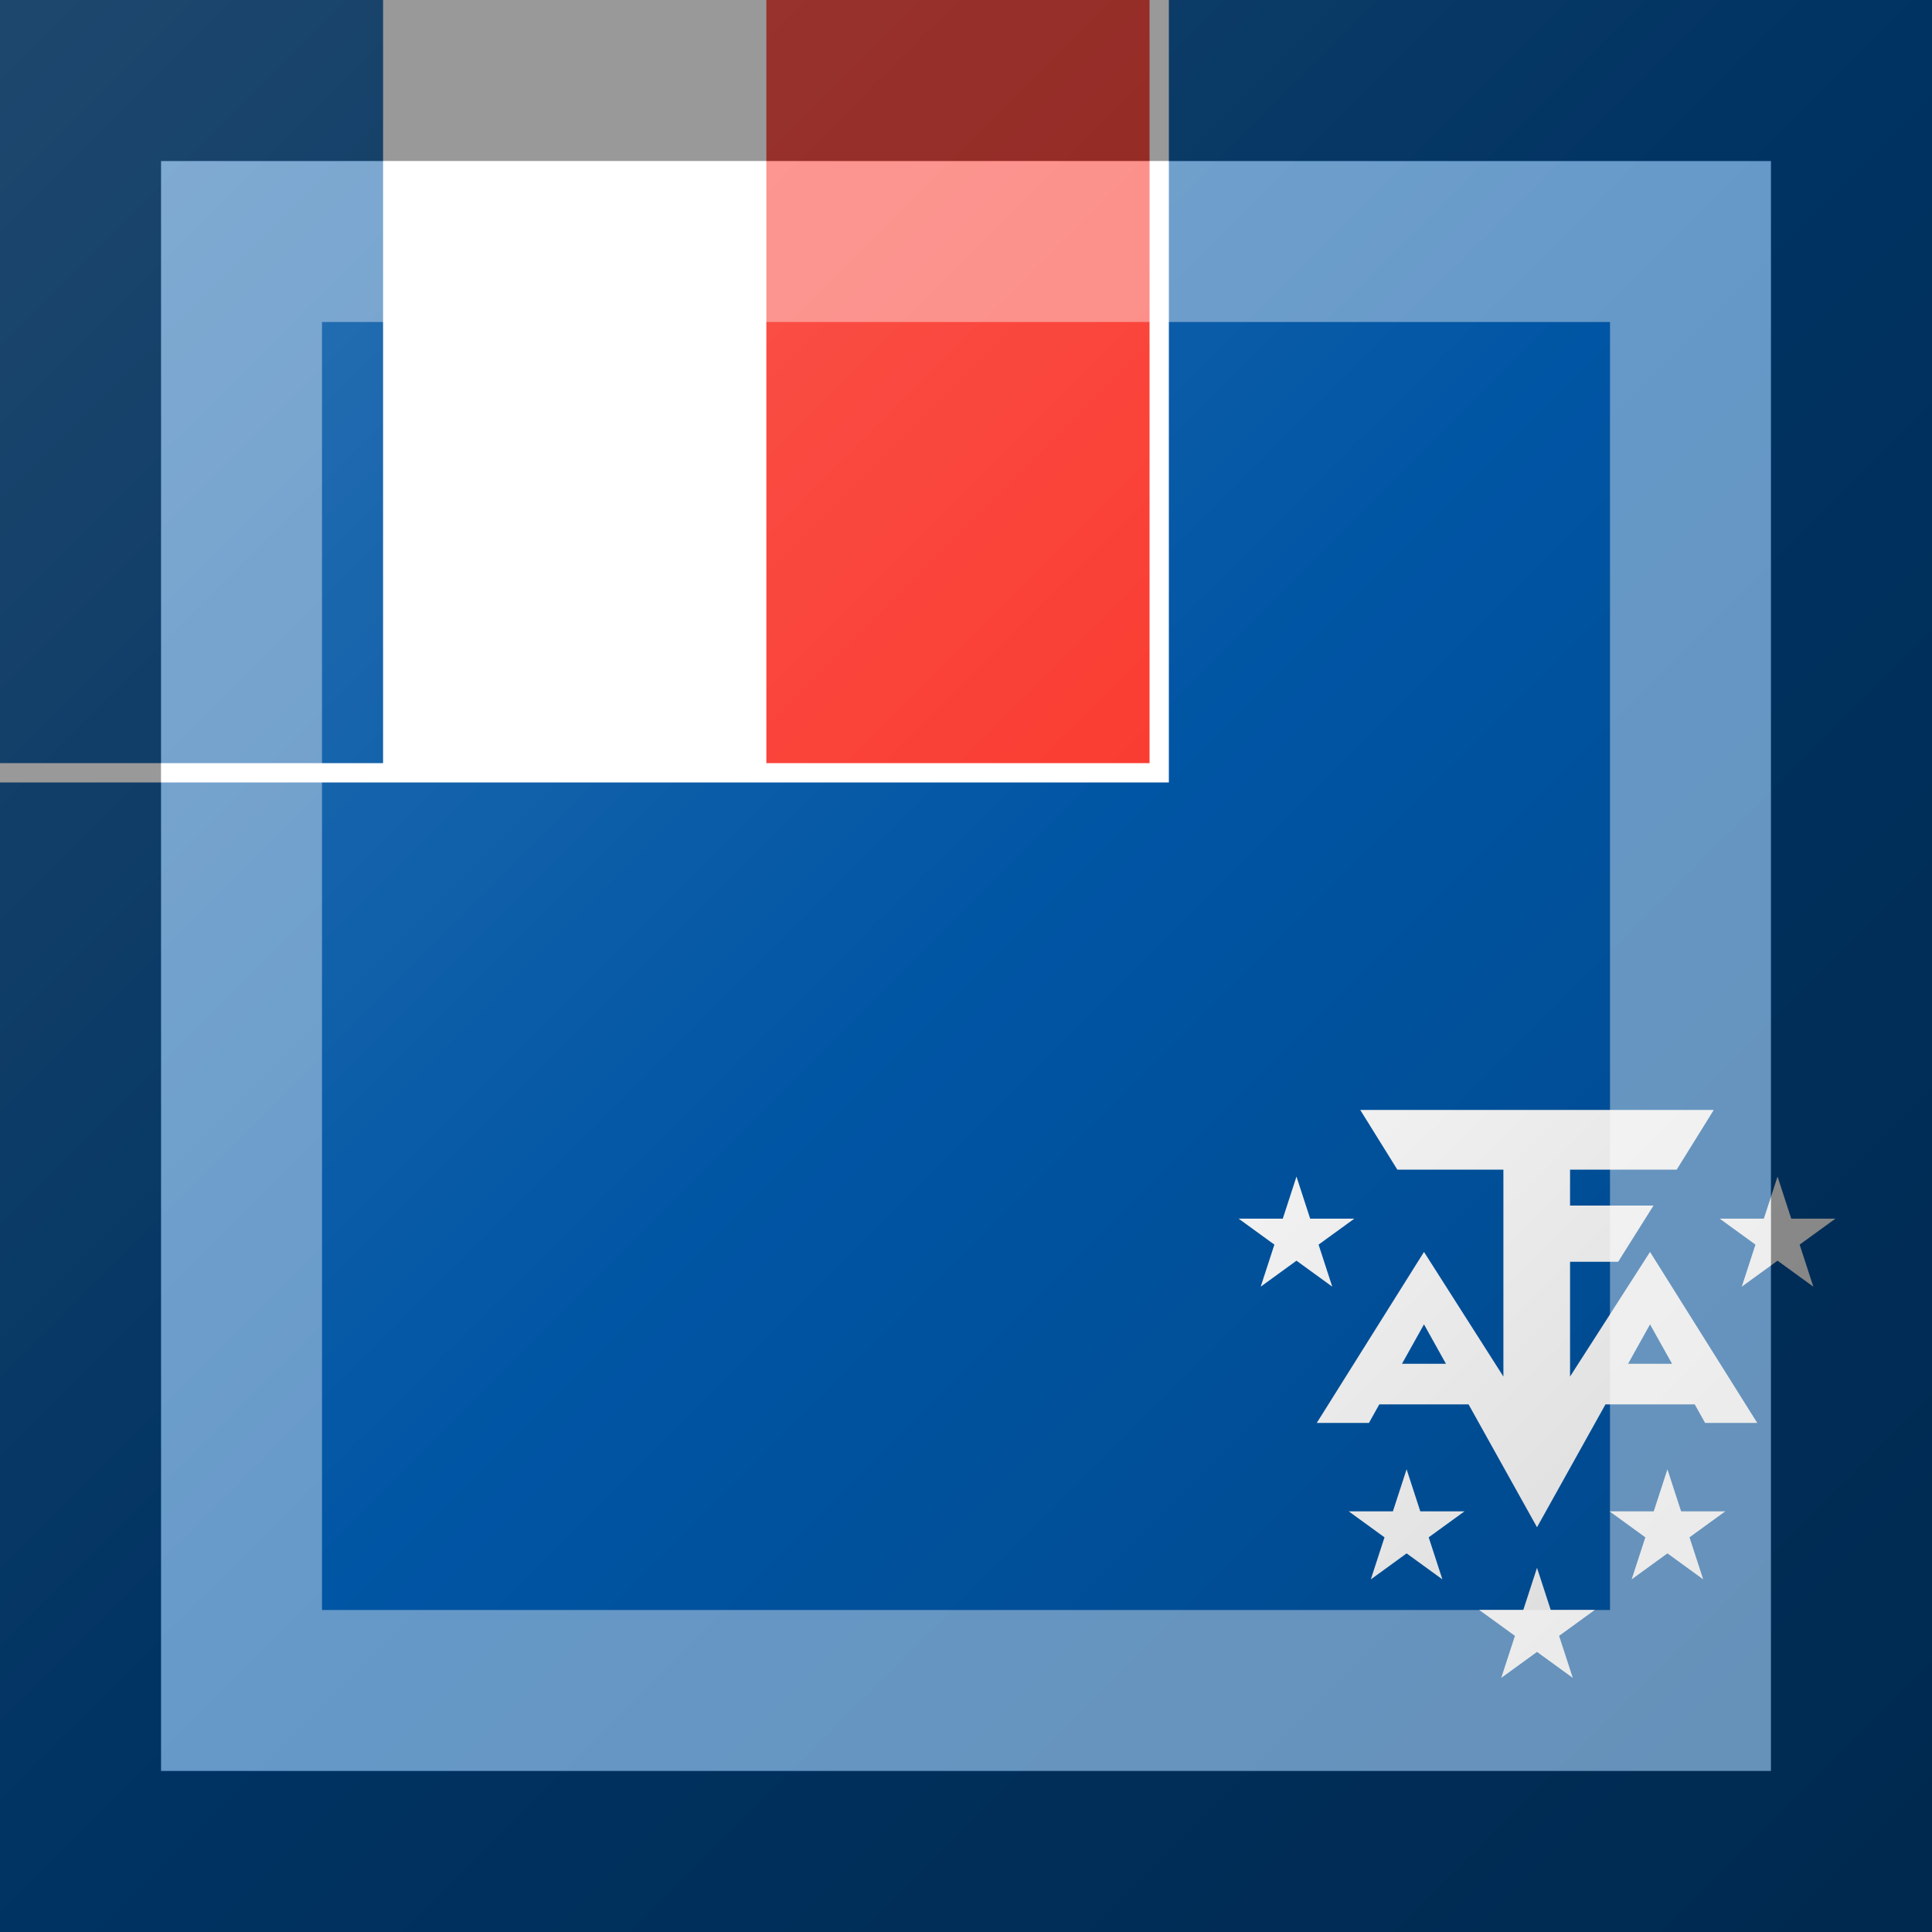 <?xml version="1.0"?>
<svg xmlns="http://www.w3.org/2000/svg" xmlns:xlink="http://www.w3.org/1999/xlink" version="1.1" width="360" height="360" viewBox="0 0 360 360">
<!-- Generated by Kreative Vexillo v1.0 -->
<style>
.blue{fill:rgb(0,85,164);}
.red{fill:rgb(250,60,50);}
.white{fill:rgb(255,255,255);}
</style>
<defs>
<path id="atfa" d="M -0.305 -0.585 L -0.241 -0.482 H -0.058 V -0.125 L -0.195 -0.34 L -0.38 -0.045 H -0.29 L -0.195 -0.215 L 0.0 0.135 L 0.195 -0.215 L 0.29 -0.045 H 0.38 L 0.195 -0.34 L 0.057 -0.125 V -0.323 H 0.14 L 0.201 -0.42 H 0.057 V -0.482 H 0.241 L 0.305 -0.585 H -0.305 Z M -0.09 -0.147 H -0.29 V -0.077 H -0.09 Z M 0.29 -0.147 H 0.09 V -0.077 H 0.29 Z"/>
<path id="star" d="M 0.0 -1.0 L 0.225 -0.309 L 0.951 -0.309 L 0.363 0.118 L 0.588 0.809 L 0.0 0.382 L -0.588 0.809 L -0.363 0.118 L -0.951 -0.309 L -0.225 -0.309 Z"/>
<linearGradient id="glaze" x1="0%" y1="0%" x2="100%" y2="100%">
<stop offset="0%" stop-color="rgb(255,255,255)" stop-opacity="0.2"/>
<stop offset="49.999%" stop-color="rgb(255,255,255)" stop-opacity="0.0"/>
<stop offset="50.001%" stop-color="rgb(0,0,0)" stop-opacity="0.0"/>
<stop offset="100%" stop-color="rgb(0,0,0)" stop-opacity="0.2"/>
</linearGradient>
</defs>
<g>
<rect x="0" y="0" width="360" height="360" class="blue"/>
<rect x="0" y="0" width="217.8" height="145.8" class="white"/>
<g>
<rect x="0" y="0" width="71.4" height="142.2" class="blue"/>
<rect x="71.4" y="0" width="71.4" height="142.2" class="white"/>
<rect x="142.8" y="0" width="71.4" height="142.2" class="red"/>
</g>
<use xlink:href="#atfa" transform="translate(286.4 270) scale(108 108) rotate(0)" class="white"/>
<use xlink:href="#star" transform="translate(241.58 230.58) scale(11.34 11.34) rotate(0)" class="white"/>
<use xlink:href="#star" transform="translate(331.22 230.58) scale(11.34 11.34) rotate(0)" class="white"/>
<use xlink:href="#star" transform="translate(262.1 285.12) scale(11.34 11.34) rotate(0)" class="white"/>
<use xlink:href="#star" transform="translate(310.7 285.12) scale(11.34 11.34) rotate(0)" class="white"/>
<use xlink:href="#star" transform="translate(286.4 303.48) scale(11.34 11.34) rotate(0)" class="white"/>
</g>
<g>
<rect x="0" y="0" width="360" height="360" fill="url(#glaze)"/>
<path d="M 30 30 L 330 30 L 330 330 L 30 330 Z M 60 60 L 60 300 L 300 300 L 300 60 Z" fill="rgb(255,255,255)" opacity="0.4"/>
<path d="M 0 0 L 360 0 L 360 360 L 0 360 Z M 30 30 L 30 330 L 330 330 L 330 30 Z" fill="rgb(0,0,0)" opacity="0.4"/>
</g>
</svg>
